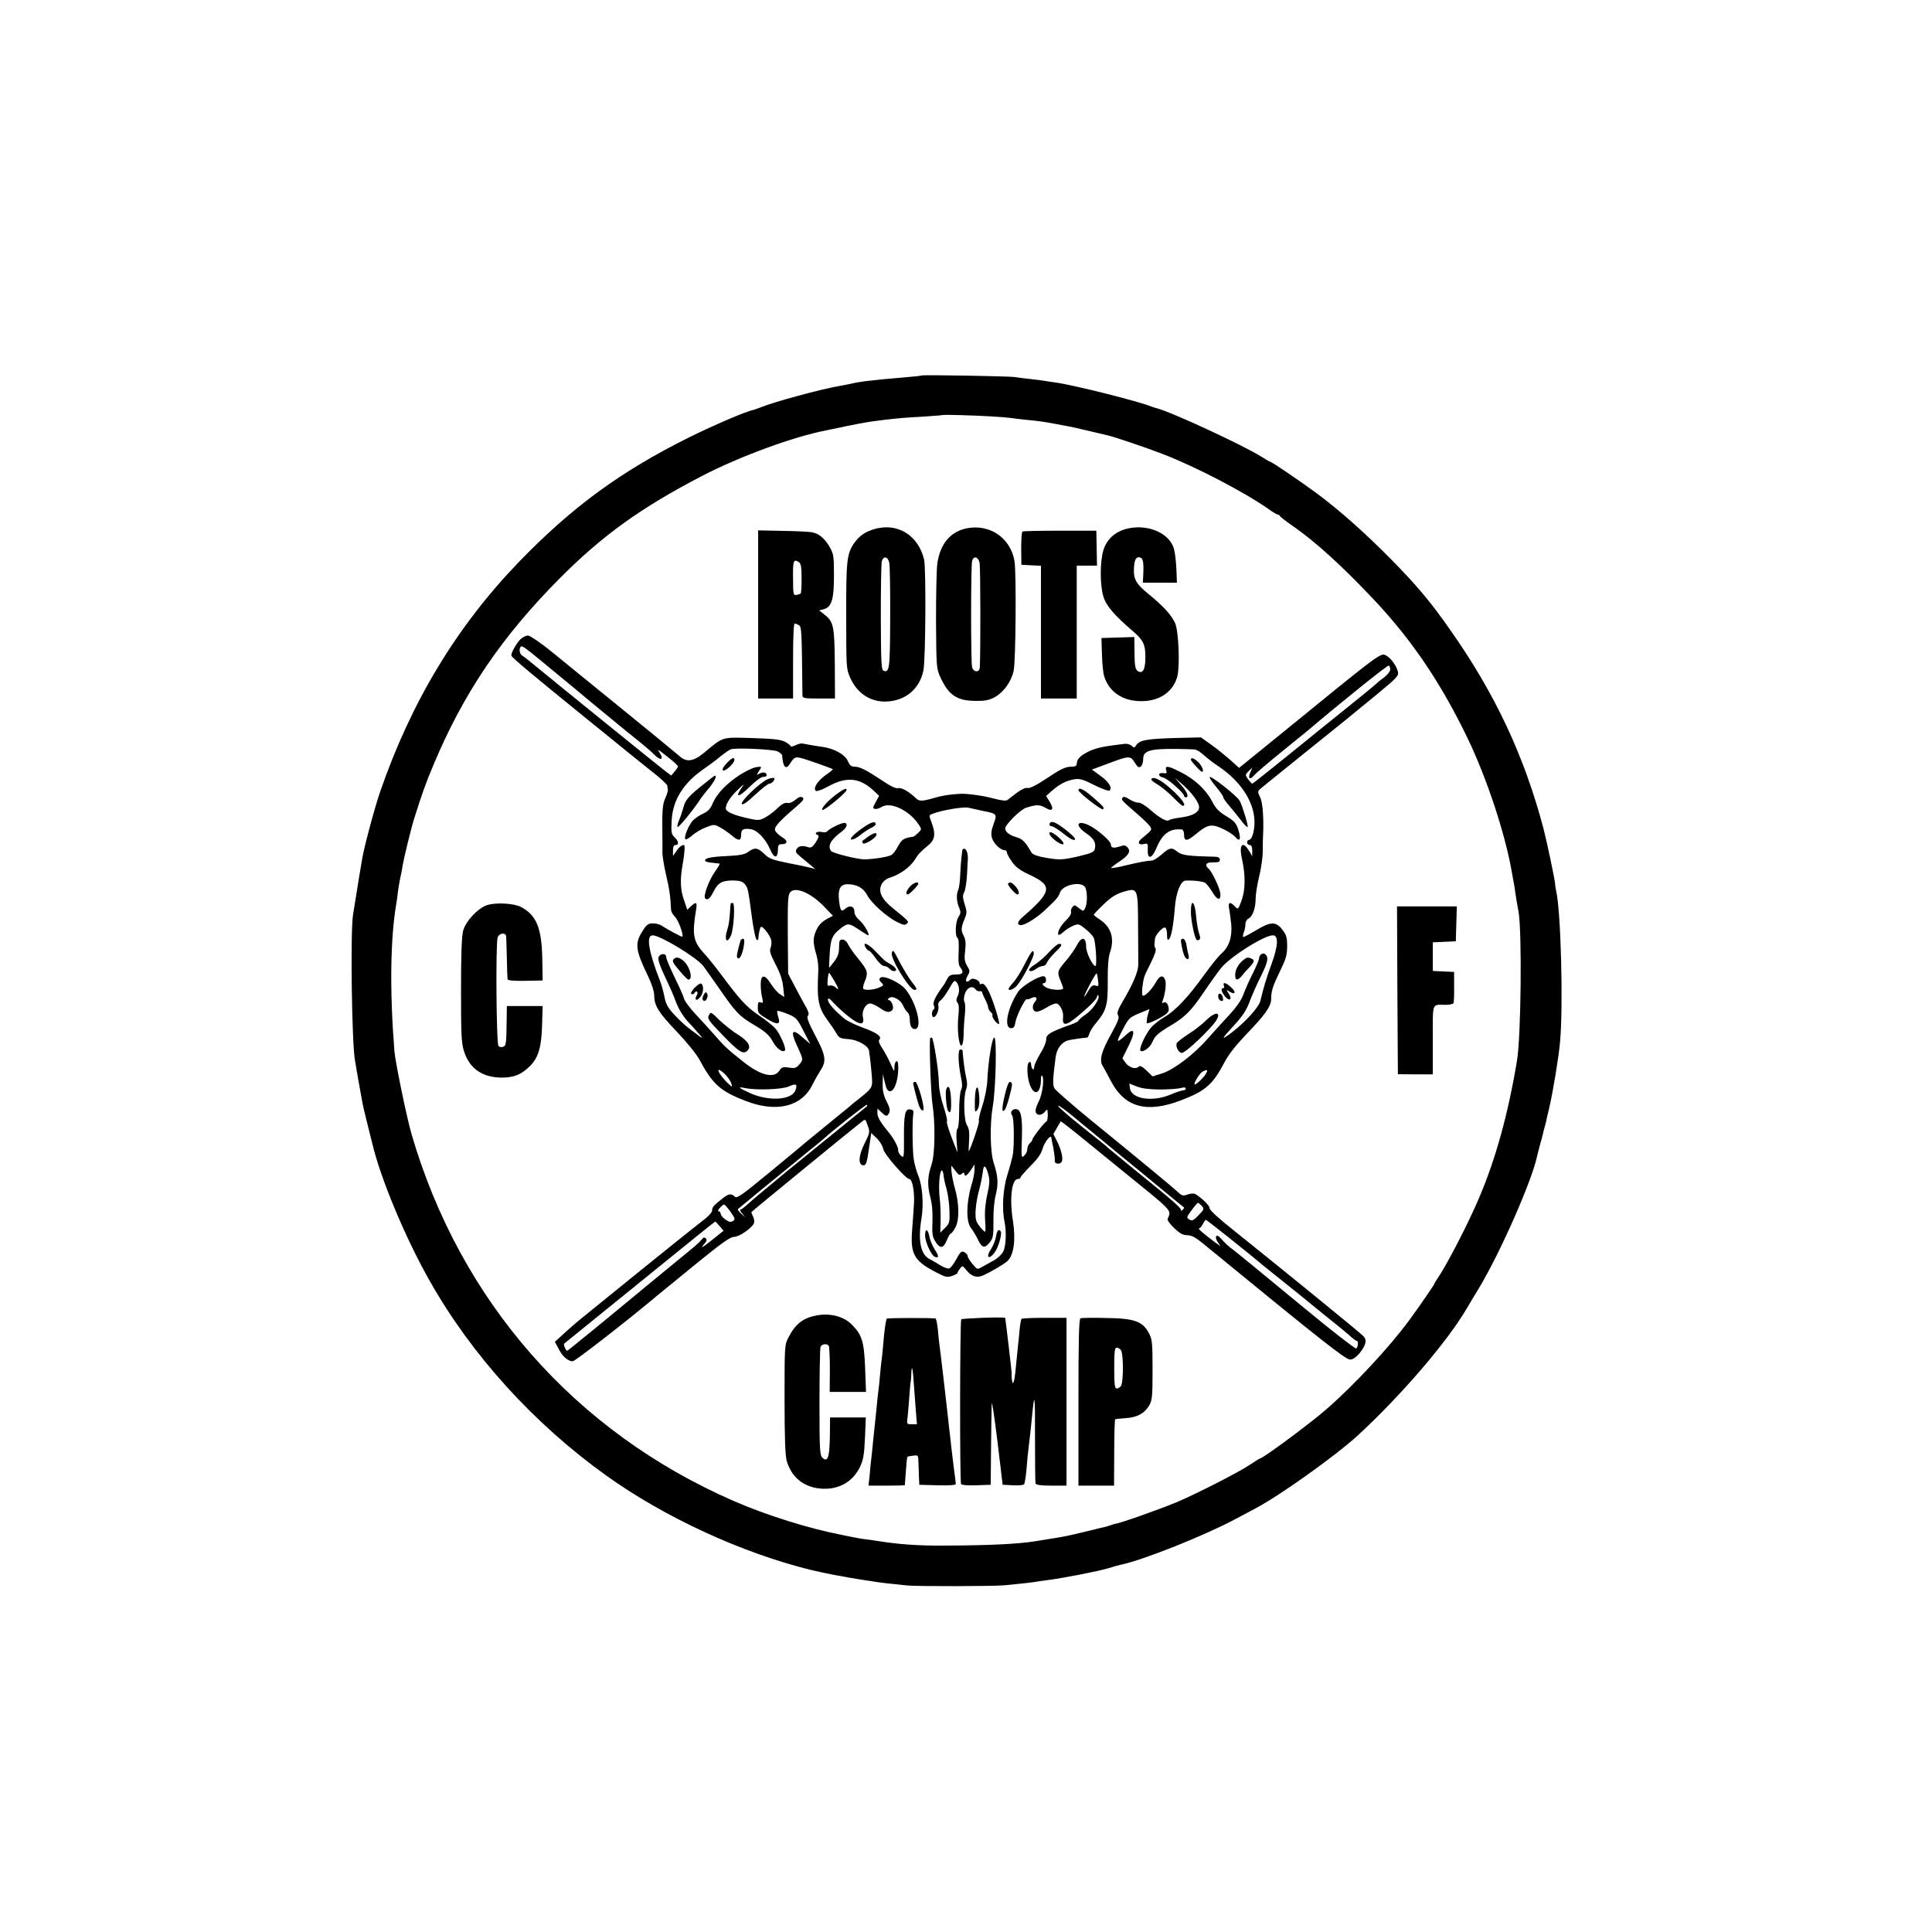 <?xml version="1.0" standalone="no"?>
<!DOCTYPE svg PUBLIC "-//W3C//DTD SVG 20010904//EN"
 "http://www.w3.org/TR/2001/REC-SVG-20010904/DTD/svg10.dtd">
<svg version="1.0" xmlns="http://www.w3.org/2000/svg"
 width="1134pt" height="1134pt" viewBox="0 0 1134 1134"
 preserveAspectRatio="xMidYMid meet">
<g transform="translate(0,1134) scale(0.1,-0.1)"
fill="#000000" stroke="none">
<path d="M5409 9136 c-2 -2 -42 -6 -89 -10 -47 -4 -103 -9 -125 -11 -22 -2
-65 -7 -95 -10 -30 -3 -73 -10 -95 -15 -22 -5 -56 -12 -75 -15 -108 -18 -388
-94 -468 -127 -15 -6 -33 -12 -40 -14 -45 -9 -231 -89 -377 -161 -400 -199
-685 -407 -996 -728 -367 -380 -634 -821 -817 -1350 -31 -89 -95 -327 -106
-395 -3 -19 -8 -46 -10 -60 -5 -25 -8 -48 -27 -165 -5 -33 -13 -80 -17 -105
-16 -100 -7 -765 12 -856 2 -12 7 -39 10 -60 6 -34 17 -100 33 -184 2 -14 15
-70 29 -125 14 -55 26 -107 29 -116 47 -202 194 -555 337 -807 247 -437 612
-839 1038 -1144 342 -245 797 -454 1200 -553 38 -9 107 -24 130 -28 76 -14
150 -27 185 -32 23 -3 50 -7 60 -9 20 -4 107 -14 189 -22 59 -6 512 -5 571 1
91 9 150 15 175 19 14 3 48 7 75 11 90 11 309 54 360 70 28 9 61 18 75 21 127
26 493 172 670 267 52 28 104 55 115 61 145 76 473 310 605 431 252 232 524
548 640 746 8 14 40 68 72 120 129 216 315 640 342 781 2 7 8 33 15 58 7 25
15 53 17 63 2 10 6 27 9 37 3 10 8 27 10 37 2 10 10 47 19 83 22 95 55 295 63
386 19 210 5 765 -23 884 -3 14 -6 32 -6 40 -1 25 -46 239 -68 325 -112 425
-284 793 -546 1165 -117 168 -199 265 -349 417 -157 159 -295 281 -429 382
-97 72 -272 191 -281 191 -3 0 -24 12 -47 27 -113 71 -541 269 -623 288 -5 1
-17 5 -25 8 -78 32 -449 125 -565 142 -23 3 -50 7 -60 9 -11 2 -49 7 -85 11
-36 4 -78 9 -95 12 -35 5 -540 14 -546 9z m406 -240 c55 -3 111 -8 125 -10 14
-3 55 -7 92 -11 71 -7 93 -10 173 -25 28 -5 61 -12 75 -14 29 -6 42 -9 135
-31 39 -9 77 -18 85 -20 40 -9 227 -72 325 -110 193 -74 481 -225 618 -321 26
-19 51 -34 56 -34 5 0 11 -4 13 -8 2 -5 35 -31 74 -58 136 -94 293 -237 484
-440 221 -236 390 -487 545 -809 112 -233 220 -559 259 -785 3 -19 8 -46 11
-60 3 -13 7 -42 10 -65 3 -22 11 -69 18 -105 21 -116 15 -737 -9 -876 -52
-313 -125 -577 -222 -804 -62 -148 -194 -402 -243 -472 -10 -14 -19 -29 -19
-32 0 -5 -94 -141 -149 -216 -116 -158 -324 -381 -486 -522 -96 -84 -372 -288
-388 -288 -3 0 -31 -18 -63 -39 -64 -43 -317 -172 -429 -219 -93 -39 -339
-126 -355 -125 -3 0 -16 -4 -30 -9 -14 -5 -36 -12 -50 -14 -14 -3 -68 -16
-120 -29 -52 -13 -113 -26 -135 -29 -22 -4 -83 -13 -135 -22 -105 -17 -275
-25 -540 -26 -150 -1 -263 7 -395 28 -16 3 -46 7 -65 9 -19 2 -46 7 -60 10
-14 2 -47 9 -75 15 -198 38 -446 116 -639 200 -933 407 -1605 1173 -1891 2155
-27 93 -95 422 -100 485 -28 353 -24 660 11 865 3 17 7 46 9 65 2 19 8 55 13
80 6 25 13 62 16 84 7 40 50 219 67 271 46 146 67 206 111 310 177 425 402
757 743 1100 250 252 480 417 837 602 222 115 536 230 728 267 14 3 68 14 120
25 98 20 125 25 224 37 85 10 108 12 231 19 61 4 111 8 112 9 4 3 179 -2 278
-8z"/>
<path d="M5137 8236 c-58 -16 -94 -41 -125 -86 -41 -62 -46 -99 -45 -425 0
-301 0 -312 23 -362 43 -99 131 -152 234 -139 102 12 175 79 196 181 13 60 16
602 4 651 -34 141 -153 216 -287 180z m83 -201 c3 -17 6 -162 5 -322 -1 -299
-4 -323 -39 -310 -13 5 -15 48 -16 311 0 168 2 317 6 331 9 35 37 28 44 -10z"/>
<path d="M5680 8240 c-99 -18 -160 -88 -178 -205 -5 -31 -8 -183 -8 -338 2
-280 2 -282 28 -337 47 -101 96 -133 203 -134 53 -1 80 4 110 20 55 29 101 92
115 158 12 60 16 564 5 640 -21 135 -141 220 -275 196z m70 -205 c5 -24 6
-525 1 -612 -1 -15 -7 -23 -20 -23 -11 0 -21 9 -25 23 -8 29 -8 595 0 625 9
32 37 24 44 -13z"/>
<path d="M6630 8240 c-78 -14 -134 -62 -154 -131 -20 -66 -20 -204 0 -269 16
-55 62 -109 175 -206 59 -51 72 -77 72 -150 0 -75 -16 -103 -46 -82 -14 11
-17 30 -18 106 l-1 93 -96 -3 -97 -3 3 -95 c1 -52 7 -111 13 -130 28 -87 101
-140 201 -145 116 -7 205 51 229 147 15 66 7 260 -13 309 -21 47 -66 98 -154
170 -77 63 -92 89 -88 157 2 49 15 68 38 59 16 -6 20 -32 16 -109 l-2 -38 100
0 100 0 -3 78 c-2 43 -8 97 -14 119 -24 89 -142 145 -261 123z"/>
<path d="M4450 7733 l0 -493 103 0 102 0 0 220 c0 142 3 220 10 220 5 0 17 -5
25 -10 15 -9 16 -31 20 -412 0 -16 11 -18 95 -18 l96 0 -1 202 c-2 223 -7 248
-60 290 l-32 25 26 7 c47 12 61 56 61 196 0 115 -2 129 -25 169 -29 51 -63 79
-105 87 -17 3 -94 7 -172 8 l-143 3 0 -494z m240 307 c11 -7 15 -30 15 -94 0
-46 -2 -87 -5 -89 -3 -3 -14 -7 -25 -9 -18 -3 -20 3 -20 87 -2 117 2 126 35
105z"/>
<path d="M6001 8220 c-4 -3 -7 -48 -7 -100 l1 -95 58 -3 57 -3 0 -389 0 -390
105 0 105 0 0 390 0 390 60 0 59 0 -2 103 -2 102 -213 0 c-118 0 -217 -2 -221
-5z"/>
<path d="M3062 7594 c-23 -16 -66 -89 -60 -103 5 -13 127 -115 423 -355 154
-125 287 -233 296 -240 8 -7 56 -45 105 -84 50 -39 91 -77 91 -84 0 -7 2 -17
3 -23 2 -5 -5 -28 -15 -50 -17 -38 -19 -70 -17 -235 1 -25 0 -61 0 -80 -1 -19
9 -79 21 -133 20 -84 26 -125 30 -209 1 -10 11 -28 24 -40 19 -20 51 -107 42
-116 -3 -3 -87 42 -120 64 -11 8 -34 14 -52 14 -29 0 -38 -7 -63 -47 -45 -71
-40 -111 34 -263 22 -47 36 -90 36 -113 0 -60 26 -101 134 -214 56 -59 114
-130 131 -162 78 -145 122 -185 269 -242 181 -71 329 -36 393 91 15 30 38 70
50 89 35 52 30 87 -32 203 -40 77 -52 107 -43 116 8 8 5 21 -10 49 -12 21 -41
74 -64 118 l-42 80 -2 230 c-1 195 1 233 14 248 31 35 122 -4 200 -85 l51 -53
-26 -14 c-40 -20 -61 -43 -76 -81 -16 -40 -15 -66 5 -135 8 -27 13 -70 11 -95
-9 -169 0 -215 55 -289 20 -27 44 -63 53 -79 14 -24 23 -28 65 -31 55 -2 123
-40 125 -69 1 -9 3 -26 5 -37 2 -11 6 -54 10 -96 7 -86 10 -80 -81 -154 -28
-21 -52 -42 -55 -45 -3 -3 -52 -43 -110 -90 -58 -47 -116 -95 -130 -106 -14
-12 -112 -94 -219 -182 -167 -138 -196 -158 -208 -146 -20 20 -36 18 -69 -8
-57 -45 -64 -53 -64 -73 -1 -13 -25 -38 -68 -70 -36 -27 -201 -160 -367 -294
-165 -134 -319 -259 -343 -278 -23 -19 -66 -56 -94 -82 l-51 -47 22 -41 c22
-45 55 -73 83 -73 14 0 335 250 501 390 12 10 111 91 219 179 154 125 204 161
226 161 29 0 98 46 116 77 5 9 4 25 -3 40 -6 13 -11 26 -11 28 0 3 591 487
657 538 9 6 14 4 18 -7 3 -9 8 -24 12 -33 9 -25 5 -41 -19 -88 -40 -77 -43
-135 -9 -135 14 0 20 17 31 95 l14 95 32 -31 c18 -17 35 -45 38 -63 6 -31 132
-176 153 -176 17 0 31 -69 28 -138 -2 -37 -7 -109 -11 -159 -12 -153 12 -189
173 -267 24 -12 38 -13 62 -5 17 6 31 14 31 17 0 4 7 16 15 26 14 19 15 18 36
-8 31 -39 63 -49 102 -31 44 20 118 64 139 82 38 34 51 123 34 233 -22 135 -8
250 29 250 8 0 15 4 15 9 0 5 27 35 59 68 41 40 62 71 70 99 11 40 50 89 52
66 1 -7 2 -15 3 -19 10 -41 19 -101 17 -115 -3 -22 34 -25 42 -4 8 19 -6 74
-30 120 l-20 40 20 35 c11 20 22 37 23 39 1 2 62 -45 135 -105 73 -59 160
-130 193 -157 345 -280 321 -254 299 -312 -2 -6 15 -30 39 -52 33 -32 51 -42
76 -42 25 0 48 -12 91 -47 694 -569 839 -683 865 -683 16 0 35 13 55 36 39 48
46 79 24 101 -28 28 -478 394 -760 620 -90 71 -143 120 -143 131 0 16 -46 61
-85 84 -7 4 -27 3 -44 -3 -27 -10 -34 -8 -58 15 -35 32 -238 200 -506 418
-114 93 -212 179 -218 190 -11 20 -10 52 7 183 7 52 37 91 79 100 18 4 89 14
106 15 4 0 9 10 13 23 3 12 20 40 39 62 61 73 70 105 69 245 -1 89 3 139 14
172 27 81 5 148 -61 191 -19 12 -35 25 -35 28 0 3 26 31 59 62 45 43 71 59
116 73 84 24 84 23 85 -205 1 -102 1 -202 1 -221 1 -40 -29 -113 -89 -214 -32
-55 -38 -73 -29 -86 8 -14 -1 -36 -42 -111 -56 -100 -70 -151 -49 -185 7 -12
30 -53 50 -92 81 -152 209 -187 408 -111 145 55 188 92 256 222 23 45 68 102
127 164 110 113 147 165 148 207 1 53 8 73 51 164 36 73 43 97 43 148 0 51 -4
66 -28 97 -37 49 -69 49 -154 -3 -37 -22 -70 -40 -75 -40 -4 0 -3 12 2 26 6
14 10 36 10 49 0 14 8 29 19 34 24 13 41 62 41 117 0 23 9 82 21 131 12 48 21
115 21 148 0 33 0 69 1 80 6 105 -1 204 -16 234 -14 28 -15 37 -5 46 7 7 108
88 223 181 252 202 334 269 483 392 103 85 113 97 107 120 -8 33 -41 79 -65
92 -38 20 -6 44 -676 -502 l-191 -155 -49 44 c-27 24 -77 65 -112 90 l-63 45
-162 -4 c-162 -5 -201 -13 -220 -45 -8 -13 -11 -13 -25 0 -10 8 -28 13 -42 11
-120 -14 -162 -23 -204 -42 -52 -24 -75 -46 -76 -74 0 -13 -8 -18 -30 -18 -37
0 -62 -12 -164 -80 -49 -32 -84 -49 -95 -45 -11 3 -34 -7 -61 -27 -24 -18 -49
-37 -56 -43 -9 -7 -35 -4 -81 8 -61 17 -152 29 -193 28 -65 -3 -113 -11 -159
-25 -66 -19 -85 -20 -103 -3 -41 40 -86 66 -105 61 -14 -4 -44 10 -94 44 -95
63 -132 82 -163 82 -20 0 -29 8 -40 34 -16 37 -79 72 -146 82 -31 4 -70 10
-120 20 -8 2 -27 -3 -42 -11 -16 -7 -28 -9 -28 -4 0 4 -15 16 -32 25 -26 14
-69 18 -194 22 -181 5 -165 10 -280 -85 -65 -54 -106 -59 -148 -19 -17 15
-186 154 -376 308 -190 154 -354 288 -365 297 -59 49 -134 101 -146 101 -8 0
-25 -7 -37 -16z m163 -173 c77 -64 149 -123 160 -132 11 -10 67 -56 125 -104
58 -47 114 -94 125 -103 11 -9 56 -46 100 -81 44 -35 93 -77 108 -93 34 -34
55 -27 31 10 -19 30 -18 29 59 -32 26 -21 47 -41 47 -45 -1 -3 -9 -17 -20 -29
l-20 -24 -27 20 c-23 16 -643 518 -797 645 -21 18 -45 36 -52 40 -14 8 -19 39
-8 50 9 9 14 6 169 -122z m4935 -11 c0 -10 -17 -32 -37 -47 -21 -15 -45 -35
-53 -43 -8 -8 -80 -67 -160 -131 -80 -64 -237 -191 -350 -283 -113 -91 -207
-166 -210 -166 -3 1 -13 12 -24 26 -18 26 -18 26 3 48 l22 21 -12 -28 c-17
-37 -2 -48 24 -16 12 14 83 74 157 134 74 60 144 117 155 126 211 179 471 387
477 383 4 -3 8 -14 8 -24z m-3597 -480 c15 -7 27 -18 28 -24 4 -68 22 -87 45
-50 25 40 31 43 68 34 32 -8 179 -60 184 -65 2 -2 -18 -18 -44 -36 -47 -35
-72 -75 -56 -91 5 -5 37 6 77 28 104 57 182 49 262 -26 l33 -31 -20 -37 c-18
-32 -18 -37 -5 -40 9 -2 26 3 39 11 52 34 164 -19 220 -105 16 -25 16 -27 -5
-47 -13 -12 -25 -21 -28 -22 -57 -8 -68 -15 -91 -58 -11 -22 -29 -45 -39 -50
-20 -11 -104 -24 -157 -25 -41 0 -187 36 -196 49 -22 30 -2 67 65 116 29 22
36 49 12 49 -19 0 -91 -36 -100 -50 -3 -5 -19 -7 -35 -3 -29 5 -44 -11 -19
-19 8 -3 3 -17 -12 -41 -19 -28 -28 -35 -44 -30 -36 12 -57 8 -69 -10 -9 -15
-6 -22 22 -45 18 -15 45 -37 60 -50 l27 -23 -25 7 c-14 4 -74 17 -133 28 -94
19 -113 26 -141 54 -38 37 -57 40 -94 12 -22 -16 -48 -21 -131 -25 -95 -4
-135 -14 -119 -31 4 -3 21 -7 40 -8 18 -2 36 -4 41 -5 4 0 -6 -19 -23 -42 -38
-52 -74 -149 -61 -162 14 -14 29 -1 51 43 25 49 49 62 114 62 40 -1 55 -6 68
-22 18 -23 19 -24 42 -199 9 -63 20 -119 26 -125 7 -7 10 -5 11 4 1 27 9 64
15 69 9 9 53 -47 60 -75 4 -14 2 -35 -3 -47 -8 -17 -2 -37 29 -97 27 -51 41
-93 45 -134 l6 -58 -24 16 c-14 8 -38 36 -54 61 -37 59 -60 57 -60 -5 0 -25 4
-60 9 -77 6 -28 5 -32 -8 -27 -15 6 -18 1 -18 -31 0 -30 3 -34 53 -65 62 -38
83 -35 67 10 -5 17 -8 33 -5 36 2 3 29 -5 59 -17 51 -21 57 -27 94 -100 l40
-77 -45 39 c-62 55 -73 39 -33 -49 38 -81 38 -82 12 -112 -17 -19 -26 -22 -60
-16 -35 5 -41 3 -56 -19 -31 -47 -111 -27 -210 52 -95 75 -111 90 -171 159
-28 32 -78 87 -111 122 -33 35 -63 76 -67 90 -3 15 -29 72 -56 127 -27 56 -49
108 -49 118 0 24 -37 22 -45 -3 -4 -13 9 -52 38 -113 24 -50 53 -114 62 -142
17 -47 47 -95 78 -127 7 -7 31 -33 52 -58 28 -30 32 -38 14 -25 -15 11 -44 33
-65 49 -22 16 -60 52 -86 80 -38 41 -50 62 -58 106 -6 30 -18 73 -27 95 -67
173 -82 265 -42 265 44 0 257 -129 296 -179 7 -9 49 -68 93 -131 100 -145 119
-165 213 -220 60 -36 81 -55 102 -92 23 -43 58 -68 72 -54 10 9 -27 95 -54
127 -14 17 -58 52 -97 78 -75 51 -109 88 -219 235 -37 50 -83 107 -101 126
-68 74 -75 111 -50 263 7 42 0 46 -31 17 l-21 -20 -20 59 c-20 56 -23 117 -9
196 14 78 17 125 9 125 -14 0 -29 -13 -47 -40 l-17 -24 0 32 c0 22 5 32 15 32
22 0 18 24 -6 46 -18 17 -20 28 -17 94 6 125 69 226 198 313 25 17 65 47 90
68 25 20 52 39 60 41 31 10 245 0 273 -12z m2449 11 c10 0 35 -16 55 -34 21
-19 60 -49 88 -67 125 -85 202 -200 208 -313 3 -57 -13 -117 -33 -117 -5 0
-10 -7 -10 -15 0 -8 7 -15 15 -15 10 0 15 -10 15 -32 l0 -33 -20 33 c-37 60
-59 33 -40 -50 21 -96 20 -180 -2 -242 -21 -56 -21 -56 -40 -36 -28 30 -41 25
-34 -12 4 -18 9 -61 13 -96 6 -73 -14 -132 -59 -170 -14 -12 -58 -66 -97 -120
-96 -134 -173 -216 -237 -252 -29 -17 -66 -46 -81 -65 -31 -38 -69 -122 -59
-132 13 -13 56 18 69 49 17 39 32 53 114 102 80 48 115 83 192 197 35 52 79
113 98 137 54 66 252 192 304 192 34 0 32 -60 -7 -166 -35 -97 -47 -139 -66
-218 -9 -38 -89 -126 -168 -186 -65 -49 -64 -43 7 35 57 61 78 93 99 149 15
39 44 106 66 148 40 82 45 107 26 126 -14 14 -38 -2 -38 -24 0 -8 -16 -46 -35
-84 -20 -39 -45 -95 -56 -125 -14 -38 -42 -77 -88 -127 -38 -40 -92 -101 -122
-134 -81 -93 -200 -183 -267 -204 l-57 -18 -35 34 c-26 25 -39 31 -47 23 -17
-17 -54 -6 -76 22 l-19 27 36 73 c41 82 36 111 -11 68 -62 -56 -65 -53 -26 22
37 72 40 76 99 101 l61 25 -11 -38 c-5 -21 -7 -41 -4 -45 4 -3 34 9 67 26 45
24 61 38 61 54 0 30 -15 50 -31 41 -9 -6 -10 -3 -5 11 15 39 23 101 15 122
-12 32 -33 27 -56 -16 -26 -45 -69 -87 -77 -74 -6 10 0 72 10 107 3 11 22 51
41 88 21 43 31 73 25 80 -4 7 -7 18 -6 25 1 6 2 20 3 31 1 23 48 74 61 66 6
-3 10 -23 10 -43 0 -27 3 -33 12 -24 13 13 25 77 34 187 7 87 34 154 62 156
38 3 97 -3 114 -12 9 -5 29 -30 44 -55 28 -48 50 -53 47 -10 -2 31 -49 130
-69 147 -23 19 -16 36 14 37 47 0 52 2 52 17 0 9 -9 15 -22 16 -166 4 -199 9
-225 28 -35 29 -49 27 -94 -14 -22 -19 -47 -35 -57 -36 -31 -1 -76 -10 -157
-29 -43 -11 -81 -17 -83 -15 -2 2 19 19 47 37 56 37 71 62 48 85 -12 13 -21
13 -47 4 -34 -11 -50 -8 -50 13 0 16 -55 67 -107 100 -82 50 -117 20 -39 -34
47 -32 61 -57 52 -93 -4 -18 -20 -25 -87 -41 -102 -24 -118 -25 -204 -10 -46
8 -73 18 -80 29 -37 64 -53 80 -86 90 -43 12 -69 32 -69 52 0 23 89 111 123
122 58 19 82 19 114 -1 41 -24 51 -9 24 36 l-21 34 35 31 c46 40 84 59 131 67
33 5 52 -1 119 -35 44 -22 84 -36 88 -31 17 16 -5 52 -55 87 l-49 36 86 32
c133 50 140 51 165 9 18 -28 25 -32 36 -23 8 6 14 26 14 44 0 50 41 61 205 59
44 -1 88 -2 97 -3z m-1242 -361 c82 -16 84 -18 62 -76 -13 -36 -16 -58 -10
-81 8 -32 50 -73 74 -73 8 0 14 -6 14 -13 0 -8 14 -33 31 -57 23 -32 49 -50
105 -76 135 -63 128 -98 -44 -247 -31 -26 -35 -47 -9 -47 23 0 90 41 135 83
72 67 84 80 94 109 17 46 127 68 148 29 13 -25 13 -97 -1 -122 -10 -19 -10
-19 -37 1 -24 20 -27 20 -38 5 -7 -9 -10 -23 -7 -30 2 -8 -11 -29 -30 -47 -33
-32 -54 -74 -44 -85 3 -3 16 5 29 17 13 12 38 28 56 36 32 13 35 12 71 -17 21
-16 44 -40 50 -52 12 -22 21 -167 11 -167 -17 0 -55 79 -55 114 0 57 -27 61
-54 8 -11 -21 -40 -63 -65 -92 -51 -60 -52 -65 -31 -117 8 -19 15 -39 15 -44
0 -13 -65 -11 -95 3 -25 11 -34 28 -15 28 6 0 10 9 10 20 0 11 -7 20 -15 20
-32 0 -127 -58 -149 -91 -63 -95 -86 -214 -41 -214 15 0 21 8 25 35 5 36 59
144 68 135 3 -2 13 0 24 6 27 15 43 1 23 -21 -20 -22 -16 -54 7 -58 9 -2 35 8
57 22 22 14 49 26 60 26 20 0 44 -45 41 -76 -7 -60 16 -58 94 8 71 60 106 97
106 111 0 6 3 8 6 5 14 -14 -28 -80 -70 -110 -25 -17 -46 -35 -46 -39 0 -4
-21 -15 -47 -24 -116 -41 -143 -57 -142 -84 1 -14 -14 -53 -35 -85 -20 -33
-36 -69 -36 -80 0 -10 -3 -16 -7 -12 -8 7 -9 11 -12 37 0 5 -5 7 -11 4 -15
-10 -12 -90 6 -135 27 -67 63 -48 64 34 0 16 3 27 6 23 15 -15 4 -108 -20
-154 -17 -35 -21 -54 -15 -65 11 -19 37 -14 56 11 10 13 12 10 13 -21 0 -20
-3 -38 -7 -40 -13 -5 -83 -96 -83 -106 0 -5 -7 -15 -15 -22 -8 -7 -15 -22 -15
-35 0 -12 -8 -29 -18 -38 -17 -16 -18 -11 -14 101 4 127 -5 172 -37 172 -22 0
-34 -23 -20 -37 11 -11 13 -172 4 -230 -4 -21 -18 -74 -32 -118 -26 -83 -33
-202 -17 -275 12 -57 9 -143 -7 -175 -8 -16 -32 -40 -54 -52 -22 -12 -53 -30
-70 -39 -29 -17 -29 -16 -57 17 -15 18 -28 39 -28 46 0 7 -9 17 -19 23 -17 9
-23 4 -47 -39 -14 -28 -33 -52 -42 -56 -8 -3 -31 5 -51 17 -20 13 -49 30 -65
38 -53 27 -69 110 -47 240 13 79 6 187 -18 246 -11 27 -23 70 -27 95 -9 44
-10 237 -3 274 3 15 -2 21 -18 23 -31 5 -38 -28 -37 -170 0 -114 0 -117 -18
-101 -10 9 -18 24 -16 32 2 14 -25 67 -49 96 -55 67 -73 97 -73 121 l0 27 23
-21 c28 -27 34 -27 46 -4 7 14 4 31 -15 67 -18 36 -24 63 -23 104 l1 56 12
-50 c9 -39 16 -50 31 -50 29 0 54 89 46 163 -3 27 -21 10 -21 -20 -1 -32 -1
-31 -22 17 -12 28 -34 68 -49 91 -18 26 -24 45 -18 51 18 18 -15 42 -96 71
-44 16 -93 40 -109 53 -58 48 -96 91 -96 110 0 15 7 11 35 -20 20 -21 60 -58
90 -81 63 -49 91 -49 80 0 -8 36 16 80 43 80 10 0 34 -11 54 -25 41 -28 58
-31 75 -14 13 13 -3 59 -21 59 -6 0 -6 4 1 11 18 18 69 -7 83 -42 7 -15 18
-34 26 -40 8 -6 14 -24 14 -39 0 -41 10 -60 30 -60 46 0 13 146 -53 231 -32
41 -132 88 -150 70 -8 -8 -7 -15 6 -28 16 -16 15 -18 -14 -30 -33 -14 -81 -17
-92 -7 -3 4 0 22 8 41 22 53 19 66 -33 130 -27 32 -55 72 -63 88 -9 19 -22 30
-34 30 -17 0 -20 -7 -20 -46 0 -34 -7 -54 -28 -82 -15 -20 -29 -37 -30 -37 -1
0 0 37 3 82 6 87 14 108 60 145 44 36 54 36 109 -2 29 -19 55 -35 56 -35 14 0
-22 64 -49 87 -20 18 -32 37 -31 53 0 31 -29 39 -55 15 -22 -20 -28 -11 -35
48 -8 67 7 97 49 97 55 0 95 -22 117 -66 24 -45 115 -127 177 -157 34 -17 44
-19 55 -8 13 13 16 10 -88 95 -62 51 -81 95 -60 136 10 19 28 33 53 40 52 16
113 60 139 100 24 38 31 46 82 89 40 32 44 69 18 136 -15 39 -15 40 6 48 55
22 184 43 212 36 17 -4 55 -12 85 -19z m-875 -993 c29 -50 32 -66 9 -42 -9 8
-24 13 -33 10 -14 -4 -16 1 -13 35 2 22 6 40 8 40 2 0 15 -20 29 -43z m1550
-1 c5 -34 3 -37 -15 -31 -15 5 -25 -2 -41 -29 -36 -62 -32 -39 7 34 20 39 39
69 41 67 2 -2 6 -21 8 -41z m-2185 -556 c15 -16 30 -39 33 -51 6 -21 5 -21
-20 2 -37 35 -66 79 -53 79 7 0 24 -13 40 -30z m2819 9 c-12 -23 -62 -70 -67
-64 -7 7 29 64 45 74 28 16 35 13 22 -10z m-2410 -98 c-20 -57 -151 -67 -262
-19 -72 32 -83 42 -32 31 65 -13 216 -8 255 10 43 19 52 14 39 -22z m2136 4
c50 0 105 4 123 8 21 6 32 5 32 -2 0 -6 -7 -11 -15 -11 -9 0 -42 -11 -75 -25
-107 -45 -231 -25 -238 38 l-3 27 43 -17 c29 -12 72 -17 133 -18z m-1716 -98
c-8 -7 -454 -369 -474 -385 -150 -124 -195 -162 -225 -189 -19 -18 -39 -33
-44 -33 -5 0 -1 -10 10 -22 l18 -23 -24 22 c-13 12 -22 24 -19 26 2 2 69 57
149 123 80 65 165 135 189 154 23 19 51 42 61 50 10 8 35 29 56 45 20 17 42
35 48 40 45 43 250 204 254 200 3 -3 3 -6 1 -8z m1209 -59 c42 -35 85 -71 97
-80 11 -9 90 -74 175 -144 85 -69 175 -143 200 -164 35 -29 155 -128 179 -147
3 -2 -2 -9 -9 -16 -8 -6 -12 -8 -8 -4 8 11 -33 48 -272 241 -74 61 -143 117
-152 125 -9 9 -23 21 -30 26 -76 61 -168 134 -188 151 -72 62 -84 73 -77 74 5
0 43 -28 85 -62z m756 -526 c15 -18 14 -21 -19 -55 -30 -31 -38 -35 -54 -25
-18 11 -17 14 13 54 17 24 34 43 37 44 3 0 13 -8 23 -18z m-2766 -35 c27 -39
29 -44 14 -54 -13 -8 -24 -6 -44 9 -16 11 -28 26 -28 34 0 8 -5 14 -12 14 -6
0 -3 9 7 20 10 11 21 20 25 20 4 0 21 -19 38 -43z m2921 -148 c125 -100 192
-155 214 -174 7 -5 68 -55 137 -110 69 -55 127 -102 130 -105 4 -4 76 -62 173
-140 11 -8 35 -30 56 -47 20 -18 39 -33 44 -33 11 0 9 -38 -3 -45 -5 -3 -137
99 -292 227 -265 219 -425 350 -456 373 -13 10 -22 20 -50 50 -22 25 -35 6
-16 -23 l18 -27 -40 29 c-66 50 -96 76 -86 76 5 0 15 11 22 25 7 14 15 25 18
25 3 0 61 -46 131 -101z m-2985 64 l23 -27 -60 -48 c-63 -51 -82 -61 -52 -28
13 14 15 24 8 31 -8 8 -15 6 -24 -6 -21 -25 -23 -26 -194 -166 -88 -72 -174
-143 -192 -158 -149 -124 -397 -327 -403 -329 -8 -3 -25 37 -18 42 24 19 277
224 432 350 347 282 451 365 454 366 2 0 13 -12 26 -27z"/>
<path d="M4266 6861 c-39 -40 -29 -61 12 -26 30 25 43 55 24 55 -5 0 -21 -13
-36 -29z"/>
<path d="M4410 6828 c-101 -45 -196 -130 -226 -202 -14 -33 -28 -48 -54 -60
-19 -8 -46 -26 -60 -39 -26 -24 -58 -102 -47 -113 4 -4 21 6 40 22 18 17 54
38 81 48 46 18 49 18 82 0 19 -10 49 -31 67 -46 41 -36 57 -35 57 1 0 33 12
40 57 34 39 -6 86 -56 114 -120 22 -52 44 -53 45 -2 0 29 4 34 24 34 34 0 35
21 2 40 -16 10 -34 26 -40 36 -13 20 10 48 118 141 44 38 52 49 41 57 -11 7
-23 3 -43 -14 -17 -14 -35 -21 -47 -18 -14 3 -32 -6 -58 -31 -21 -21 -54 -45
-73 -55 -32 -17 -40 -18 -100 -4 -86 19 -130 39 -130 58 0 27 27 68 71 110 40
38 41 38 20 8 -39 -58 -13 -53 48 8 35 34 68 59 80 59 12 0 21 4 21 9 0 17
-19 22 -41 11 -20 -11 -20 -11 -4 14 16 25 16 26 -1 25 -11 0 -30 -5 -44 -11z"/>
<path d="M4140 6745 c-99 -78 -118 -100 -129 -146 -7 -24 -18 -58 -26 -75 -7
-18 -11 -35 -8 -38 6 -5 87 93 128 155 11 17 37 51 58 75 20 25 37 52 37 60 0
18 4 20 -60 -31z"/>
<path d="M4505 6766 c-44 -19 -160 -130 -151 -145 5 -8 31 10 78 54 39 36 76
65 83 65 16 0 39 27 28 33 -5 3 -22 0 -38 -7z"/>
<path d="M4914 6681 c-54 -39 -98 -88 -86 -95 9 -5 134 96 140 115 6 17 -15 9
-54 -20z"/>
<path d="M5079 6491 c-24 -16 -55 -39 -68 -52 -38 -36 -6 -36 39 0 21 17 50
36 64 42 14 7 26 16 26 20 0 20 -21 16 -61 -10z"/>
<path d="M5094 6428 c-16 -12 -31 -23 -33 -24 -1 -2 0 -7 3 -13 8 -12 72 26
80 47 8 19 -18 14 -50 -10z"/>
<path d="M4289 6038 c-1 -2 -3 -30 -5 -62 -2 -33 -8 -73 -14 -89 -21 -61 -5
-93 20 -39 17 37 26 192 11 192 -6 0 -11 -1 -12 -2z"/>
<path d="M4346 5818 c-22 -79 -24 -94 -17 -101 12 -12 29 21 37 72 5 28 3 41
-5 41 -6 0 -13 -6 -15 -12z"/>
<path d="M3953 5709 c-9 -9 -1 -25 34 -65 25 -30 49 -54 53 -54 32 0 6 87 -34
115 -25 18 -38 19 -53 4z"/>
<path d="M4076 5541 c-16 -17 -23 -31 -18 -35 6 -4 13 -2 17 4 12 20 26 10 15
-11 -17 -30 -1 -38 21 -10 20 24 21 72 3 78 -6 2 -22 -10 -38 -26z"/>
<path d="M4130 5500 c-8 -15 -9 -25 -2 -32 14 -14 33 24 22 41 -6 11 -11 8
-20 -9z"/>
<path d="M4161 5381 c-11 -19 -3 -31 80 -116 97 -101 122 -116 146 -92 24 24
6 55 -55 94 -32 19 -80 58 -109 85 -49 49 -51 50 -62 29z"/>
<path d="M6990 6881 c0 -9 57 -71 65 -71 14 0 2 32 -20 55 -26 25 -45 32 -45
16z"/>
<path d="M6845 6819 c6 -17 3 -20 -16 -17 -33 5 -35 -19 -1 -26 27 -7 122 -90
122 -108 0 -4 5 -8 10 -8 21 0 9 31 -27 72 l-38 43 41 -35 c61 -53 106 -115
102 -142 -3 -26 -36 -45 -93 -54 -60 -9 -74 -12 -85 -19 -14 -9 -58 17 -112
65 -26 23 -56 40 -65 39 -10 -2 -34 7 -53 19 -25 16 -36 18 -42 9 -7 -12 -7
-13 90 -97 35 -30 68 -63 74 -73 10 -19 10 -18 -52 -70 -26 -21 -17 -39 15
-31 22 5 23 3 22 -32 -3 -61 24 -56 51 9 35 84 79 116 150 108 6 0 12 -14 12
-31 0 -39 18 -39 68 3 69 58 92 63 157 33 31 -14 65 -36 75 -48 27 -33 36 -15
19 40 -13 41 -23 52 -72 82 -45 27 -63 47 -84 89 -34 65 -103 130 -185 170
-73 37 -92 39 -83 10z"/>
<path d="M7100 6778 c0 -6 18 -33 40 -59 22 -26 40 -52 40 -58 0 -6 15 -28 33
-48 18 -21 49 -59 69 -85 19 -26 38 -45 41 -42 5 6 -27 114 -46 153 -14 28
-177 156 -177 139z"/>
<path d="M6761 6771 c-9 -6 1 -16 31 -34 24 -14 65 -48 93 -76 27 -28 53 -51
57 -51 22 0 2 33 -50 82 -65 62 -112 90 -131 79z"/>
<path d="M6330 6702 c0 -14 139 -122 145 -112 7 11 4 15 -69 78 -45 39 -76 53
-76 34z"/>
<path d="M6166 6513 c-11 -11 -6 -23 8 -23 7 0 36 -18 64 -40 46 -37 72 -49
72 -34 0 13 -93 87 -122 97 -9 3 -19 3 -22 0z"/>
<path d="M6160 6447 c0 -19 67 -70 81 -62 10 7 -28 46 -63 66 -14 7 -18 6 -18
-4z"/>
<path d="M6990 5988 c0 -48 21 -153 34 -165 2 -3 9 -2 15 1 7 5 7 15 0 34 -6
15 -14 60 -18 101 -7 91 -31 113 -31 29z"/>
<path d="M6935 5794 c3 -20 10 -47 15 -60 12 -31 35 -32 26 -1 -3 12 -9 39
-12 60 -4 23 -12 37 -21 37 -12 0 -14 -8 -8 -36z"/>
<path d="M7294 5702 c-28 -24 -44 -55 -44 -86 0 -32 14 -33 38 -5 9 12 29 35
45 51 31 33 33 43 11 52 -22 9 -26 7 -50 -12z"/>
<path d="M7184 5555 c3 -8 1 -15 -4 -15 -16 0 -11 -23 10 -48 26 -32 45 -19
23 15 -17 25 -17 26 5 12 33 -20 39 -2 8 26 -30 28 -51 33 -42 10z"/>
<path d="M7150 5492 c0 -11 7 -23 16 -26 11 -4 15 0 12 16 -4 28 -28 36 -28
10z"/>
<path d="M7077 5349 c-23 -23 -70 -59 -104 -80 -33 -22 -63 -45 -66 -52 -8
-21 11 -57 30 -57 18 0 117 90 181 163 62 72 28 94 -41 26z"/>
<path d="M5648 6348 c0 -7 -3 -26 -5 -43 -2 -16 -5 -61 -7 -100 -1 -38 -7 -79
-12 -90 -12 -24 -10 -68 7 -106 9 -23 8 -32 -5 -51 -18 -25 -22 -113 -6 -123
7 -4 9 -36 7 -81 -3 -52 -1 -79 9 -91 23 -31 17 -43 -24 -43 -32 0 -41 -5 -53
-27 -8 -16 -17 -32 -22 -38 -43 -57 -65 -101 -56 -116 6 -11 5 -20 -1 -24 -13
-8 -13 -45 0 -45 15 0 32 40 28 65 -3 14 2 26 13 33 9 6 31 36 49 67 29 51 33
55 46 38 16 -22 18 -57 3 -84 -7 -15 -7 -24 1 -35 9 -9 10 -34 5 -79 -8 -78 3
-177 19 -172 6 2 11 27 12 58 0 30 3 83 7 119 4 36 3 71 -2 79 -5 8 -4 27 2
46 11 38 44 53 62 29 6 -9 17 -14 25 -12 8 2 14 -1 15 -7 0 -5 9 -24 18 -42 9
-18 17 -38 17 -46 0 -8 7 -20 15 -27 8 -7 13 -16 10 -20 -6 -10 31 -57 39 -50
6 7 -36 142 -60 190 -19 38 -33 52 -46 44 -4 -3 -8 -1 -8 5 0 18 -41 34 -53
22 -24 -24 -36 -12 -19 19 16 28 16 31 -1 60 -15 25 -18 42 -12 89 5 44 3 66
-9 89 -17 32 -15 48 7 102 13 31 13 40 -1 83 -12 39 -13 52 -2 71 6 13 14 59
16 102 2 44 4 86 5 94 1 27 -7 54 -19 58 -7 2 -13 -2 -14 -10z"/>
<path d="M5342 6137 c-22 -23 -29 -47 -14 -47 10 0 62 53 62 63 0 15 -28 6
-48 -16z"/>
<path d="M5917 6154 c-7 -7 43 -64 55 -64 15 0 8 26 -12 48 -21 23 -32 27 -43
16z"/>
<path d="M5080 5780 c6 -11 15 -20 20 -20 5 0 23 -20 40 -45 18 -26 39 -45 49
-45 10 0 24 -7 31 -15 7 -8 19 -15 26 -15 24 0 15 20 -18 40 -36 20 -35 20
-92 79 -43 44 -75 56 -56 21z"/>
<path d="M6158 5752 c-23 -26 -60 -58 -80 -71 -38 -23 -49 -41 -25 -41 6 0 21
7 31 15 11 8 28 15 37 15 10 0 20 9 24 19 3 11 24 36 45 58 43 41 49 53 26 53
-8 0 -34 -22 -58 -48z"/>
<path d="M5235 5748 c-12 -30 103 -218 132 -218 19 0 16 7 -16 48 -16 20 -45
69 -66 107 -43 83 -43 82 -50 63z"/>
<path d="M6053 5749 c-7 -8 -26 -43 -43 -77 -17 -34 -44 -77 -60 -96 -17 -18
-30 -36 -30 -40 0 -14 28 -4 47 17 32 33 105 174 101 193 -3 15 -5 15 -15 3z"/>
<path d="M5459 5243 c-5 -42 5 -325 14 -383 18 -115 15 -295 -5 -355 -24 -70
-26 -120 -8 -190 11 -40 15 -88 13 -145 -3 -72 0 -90 17 -117 27 -44 48 -42
67 7 9 22 20 40 24 40 5 0 17 17 28 38 23 45 21 140 -5 230 -8 29 -17 72 -19
95 -3 38 -3 40 10 22 31 -43 36 -47 51 -34 10 8 14 8 14 0 0 -21 18 -11 39 22
l21 32 0 -31 c0 -17 -7 -53 -15 -80 -34 -110 -36 -226 -5 -263 11 -14 30 -45
41 -69 23 -49 41 -51 71 -11 17 22 20 42 19 123 -1 58 5 120 14 154 16 65 13
108 -12 185 -21 62 -24 226 -6 332 18 103 25 405 9 405 -13 0 -36 -139 -41
-255 -2 -39 -15 -104 -30 -148 -14 -43 -23 -83 -19 -88 4 -7 -49 -165 -60
-176 -1 -1 0 27 2 62 3 48 0 71 -12 90 -19 29 -22 167 -5 212 7 19 7 40 0 68
-8 32 -19 118 -21 158 0 4 -6 7 -13 7 -16 0 -13 -82 4 -166 8 -37 8 -56 0 -72
-6 -11 -11 -66 -11 -121 0 -56 -4 -103 -10 -106 -6 -4 -8 -33 -5 -73 l5 -67
-35 90 c-19 50 -31 91 -27 93 4 1 -4 39 -19 85 -16 47 -28 105 -28 137 -1 74
-32 270 -42 270 -5 0 -9 -3 -10 -7z m342 -796 c9 -34 8 -56 -6 -117 -11 -50
-16 -101 -13 -148 3 -40 3 -72 1 -72 -9 0 -45 43 -52 63 -11 29 -4 108 16 182
9 33 18 79 21 102 5 51 17 47 33 -10z m-263 -4 c1 -16 9 -52 18 -82 8 -30 16
-87 17 -128 2 -67 0 -75 -26 -100 l-28 -28 2 70 c1 39 -1 100 -6 137 -7 68 0
158 13 158 4 0 9 -12 10 -27z"/>
<path d="M5360 4983 c0 -10 17 -78 32 -126 10 -33 30 -48 29 -22 -2 42 -37
155 -48 155 -7 0 -13 -3 -13 -7z"/>
<path d="M5897 4909 c-18 -76 -17 -104 1 -83 10 10 42 126 42 149 0 8 -6 15
-13 15 -7 0 -19 -32 -30 -81z"/>
<path d="M5554 4946 c-7 -17 1 -110 10 -125 15 -24 21 -1 18 68 -3 66 -15 90
-28 57z"/>
<path d="M5722 4883 c-1 -72 0 -76 14 -58 10 14 14 37 12 74 -5 86 -24 73 -26
-16z"/>
<path d="M5430 4088 c0 -37 36 -117 57 -125 25 -10 25 4 -1 44 -13 21 -28 55
-31 76 -9 45 -25 49 -25 5z"/>
<path d="M5846 4082 c-3 -22 -17 -55 -30 -75 -31 -46 -13 -64 20 -21 23 28 47
111 38 126 -11 18 -22 6 -28 -30z"/>
<path d="M2855 6026 c-53 -20 -120 -92 -136 -147 -9 -31 -13 -132 -13 -349 0
-268 2 -312 18 -362 32 -98 102 -149 212 -153 77 -2 125 17 178 71 47 49 65
111 68 244 l3 105 -105 0 -105 0 -1 -75 c-2 -149 -3 -158 -21 -164 -9 -4 -21
-2 -27 4 -13 13 -17 604 -5 638 10 27 49 30 50 5 1 -10 2 -67 4 -128 1 -60 3
-115 4 -122 1 -8 31 -11 104 -10 l102 2 -2 123 c-3 185 -34 261 -126 309 -44
22 -152 27 -202 9z"/>
<path d="M8202 5528 l3 -493 103 -1 102 0 0 203 c0 227 -8 205 77 205 23 0 43
5 45 11 2 7 4 50 3 97 l0 85 -62 3 -63 3 0 84 0 84 68 3 67 3 3 103 3 102
-176 0 -175 0 2 -492z"/>
<path d="M4793 3619 c-79 -15 -123 -48 -165 -129 -23 -44 -23 -49 -23 -365 0
-226 4 -332 13 -361 28 -94 97 -151 194 -161 104 -10 189 34 234 123 21 44 26
70 31 173 l5 121 -105 0 -105 0 -1 -112 c-2 -123 -13 -155 -45 -123 -14 15
-16 52 -16 325 0 170 3 315 6 324 7 18 39 22 49 6 3 -6 6 -69 6 -140 l-1 -130
106 0 107 0 -5 138 c-6 156 -18 196 -76 255 -48 50 -127 71 -209 56z"/>
<path d="M5205 3600 c-6 -11 -14 -68 -20 -140 -3 -41 -8 -86 -10 -100 -2 -14
-7 -56 -10 -95 -3 -38 -8 -81 -10 -95 -2 -14 -7 -56 -10 -95 -4 -38 -9 -86
-11 -105 -2 -19 -6 -57 -9 -85 -2 -27 -7 -68 -9 -90 -3 -22 -8 -70 -11 -107
l-7 -68 106 0 c58 0 106 1 107 3 0 1 3 38 6 82 3 44 7 82 9 84 2 2 17 5 34 7
30 4 30 3 31 -44 1 -26 2 -65 3 -87 l2 -40 107 -3 c64 -2 107 1 107 7 0 5 -4
43 -10 83 -5 40 -12 96 -15 123 -3 28 -8 68 -10 90 -3 22 -7 58 -9 80 -8 73
-47 410 -51 435 -2 14 -7 55 -10 93 -4 37 -10 68 -14 68 -23 4 -283 4 -286 -1z
m159 -385 c4 -49 9 -123 12 -162 l6 -73 -30 0 c-26 0 -30 3 -27 23 2 12 7 67
11 122 4 55 8 103 10 108 1 4 2 24 3 44 2 60 9 34 15 -62z"/>
<path d="M5642 3596 c-8 -13 -9 -955 -1 -967 3 -6 44 -9 90 -7 l84 3 2 215 c1
118 3 235 4 260 1 25 15 -72 33 -215 l31 -260 59 -3 c32 -2 62 1 66 5 5 4 11
44 15 88 3 44 10 112 15 150 5 39 12 104 16 145 16 173 20 150 19 -100 0 -146
1 -271 3 -277 3 -9 31 -13 93 -13 l89 0 0 493 0 492 -129 0 c-72 0 -132 -3
-135 -6 -3 -3 -9 -34 -12 -70 -3 -35 -7 -75 -9 -89 -1 -14 -6 -59 -10 -100 -8
-87 -12 -111 -20 -118 -4 -4 -9 39 -7 59 1 5 -37 324 -38 324 -16 6 -254 -3
-258 -9z"/>
<path d="M6342 3602 c-9 -3 -12 -120 -12 -493 l0 -489 104 0 105 0 1 192 c0
106 3 194 5 197 3 2 30 5 61 7 67 4 111 27 139 74 18 32 20 52 20 210 0 161
-2 178 -22 216 -37 69 -85 86 -252 88 -75 2 -142 1 -149 -2z m237 -186 c16
-19 16 -193 0 -212 -6 -8 -18 -14 -25 -14 -11 0 -14 25 -14 120 0 95 3 120 14
120 7 0 19 -6 25 -14z"/>
</g>
</svg>
